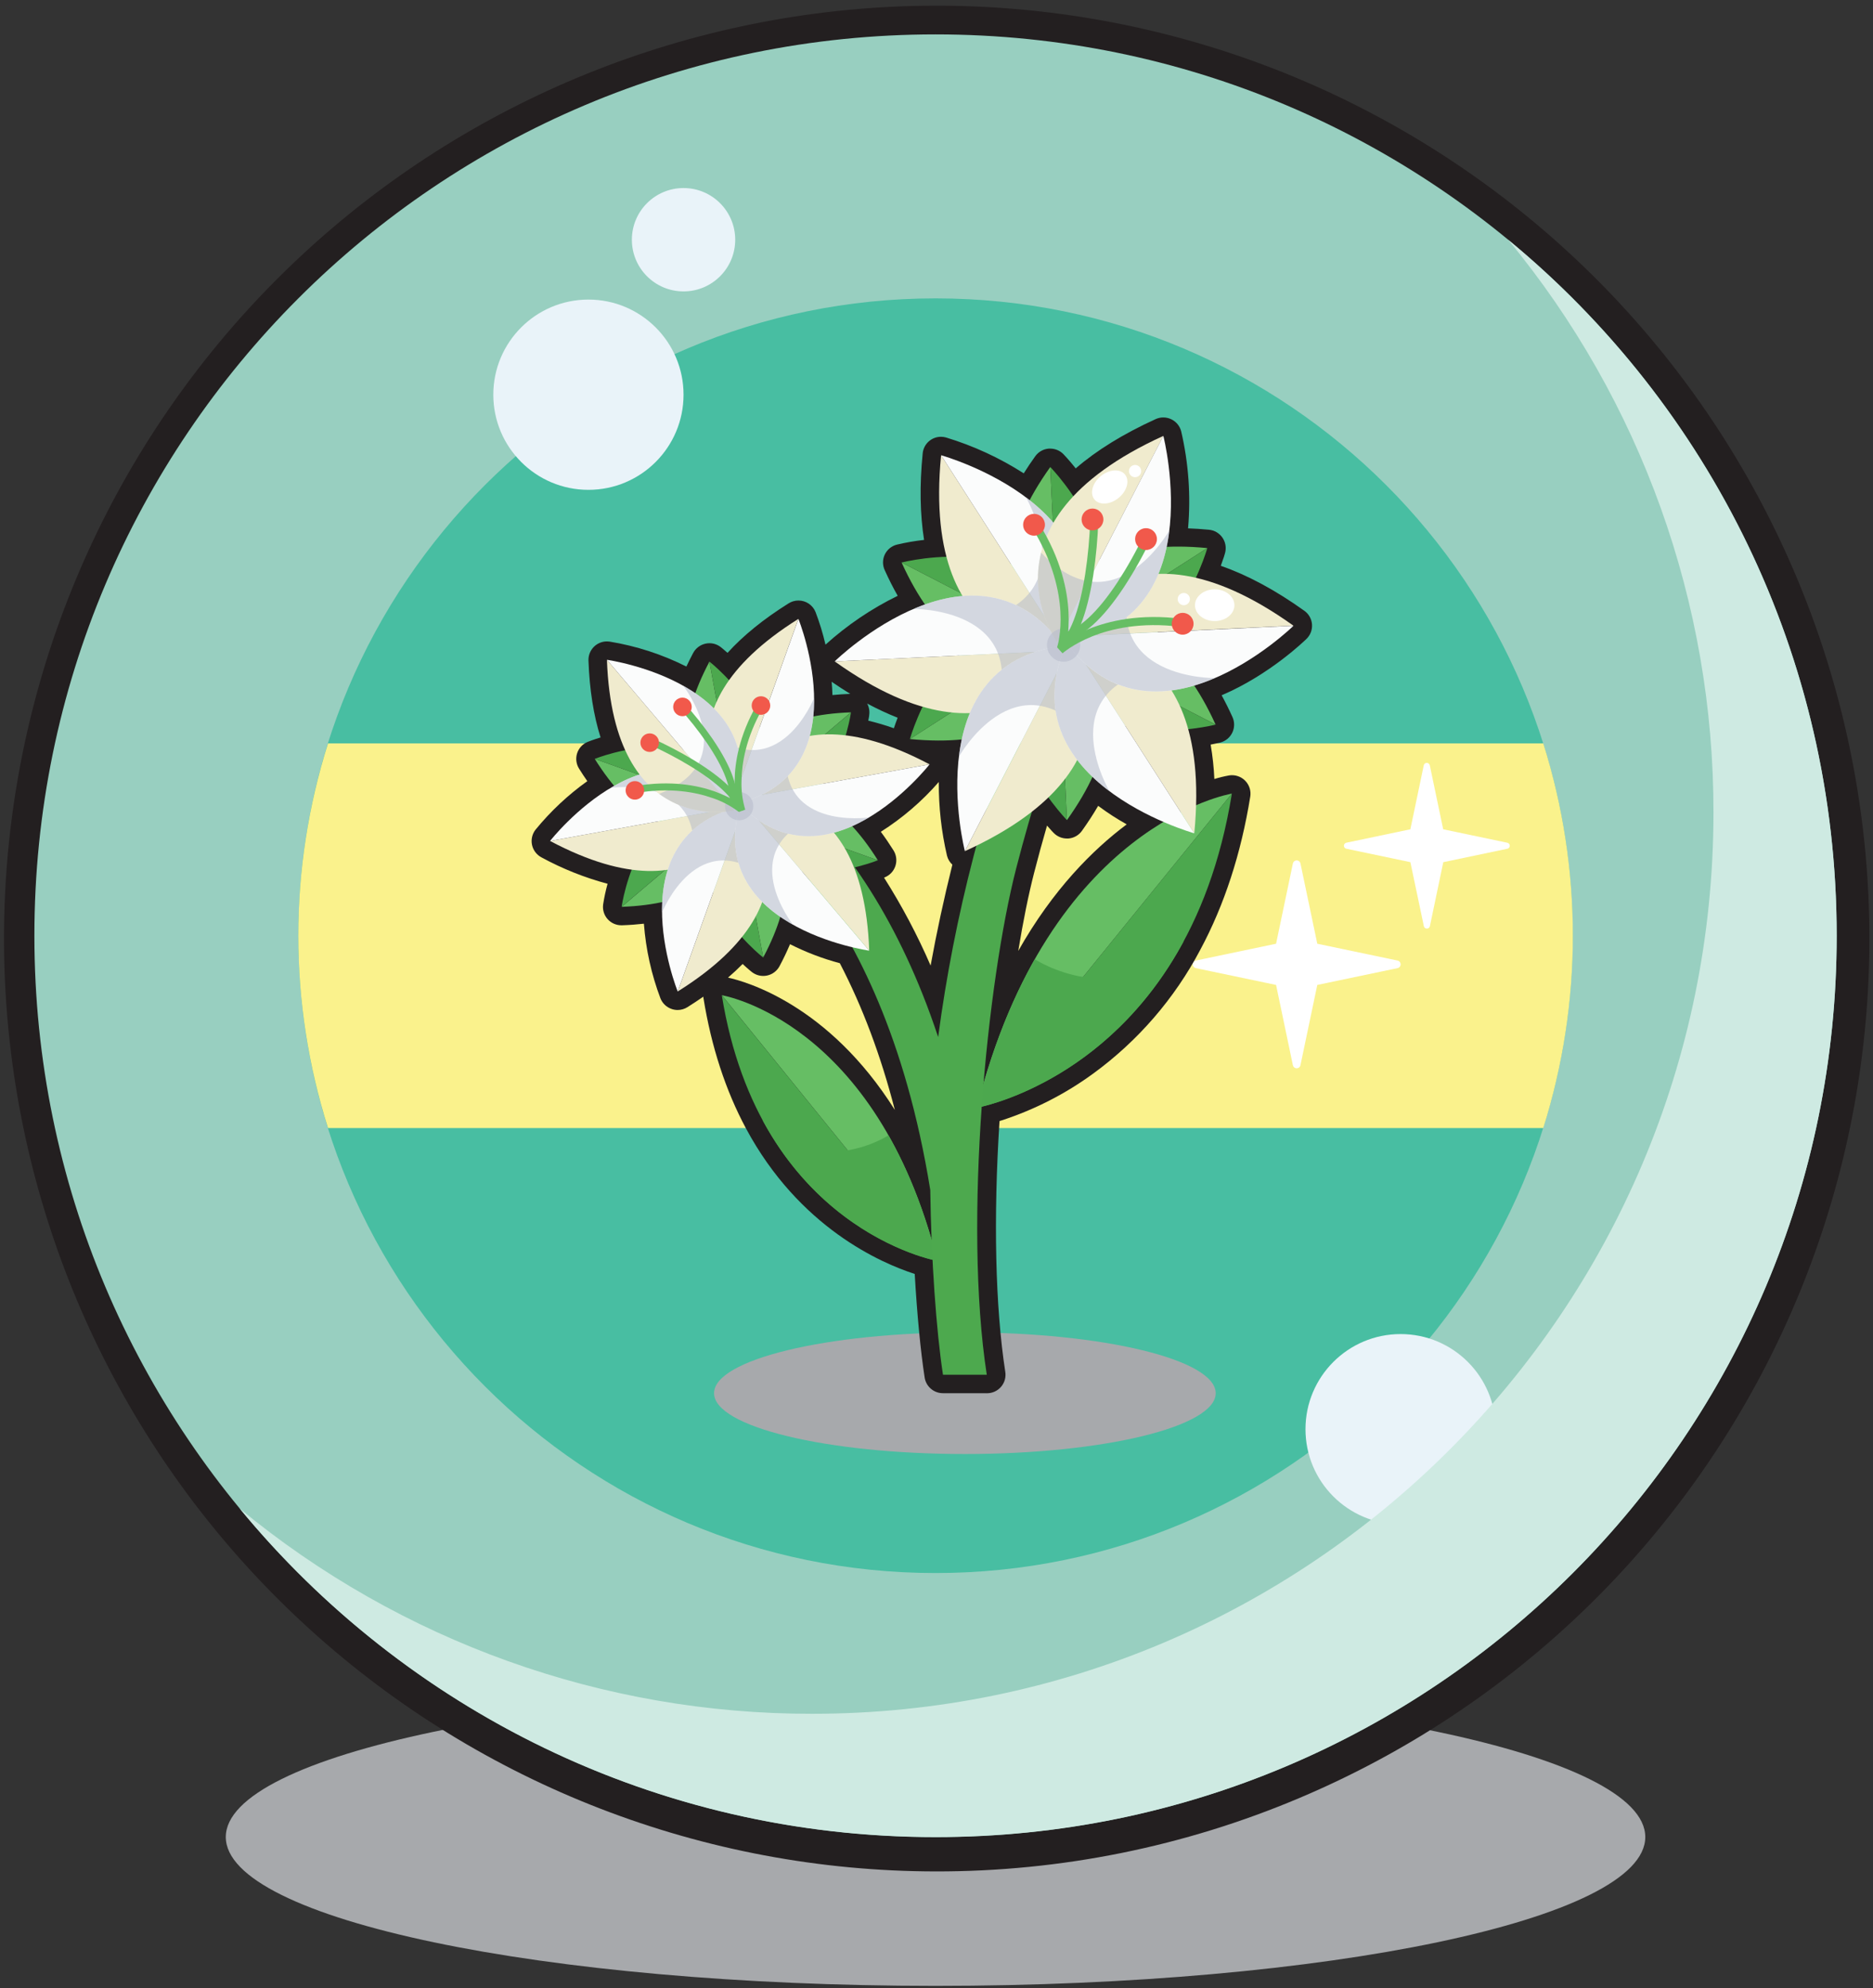 <svg width="817" height="867" viewBox="0 0 817 867" fill="none" xmlns="http://www.w3.org/2000/svg">
<rect x="0" y="0" width="817" height="867" fill="#333333" stroke="none"/>
<g clip-path="url(#clip0_4883_765)">
<path d="M408.08 866.07C579.062 866.07 717.67 837.009 717.67 801.16C717.67 765.311 579.062 736.25 408.08 736.25C237.098 736.25 98.49 765.311 98.49 801.16C98.49 837.009 237.098 866.07 408.08 866.07Z" fill="#A7A9AC"/>
<path d="M408.08 816.159C307.229 816.035 210.019 778.457 135.306 710.715C60.594 642.973 13.705 549.895 3.735 449.538C-6.235 349.181 21.425 248.698 81.35 167.581C141.274 86.464 229.191 30.494 328.046 10.53C426.902 -9.434 529.649 8.031 616.356 59.535C703.064 111.04 767.551 192.914 797.309 289.275C827.066 385.636 819.973 489.615 777.405 581.042C734.837 672.469 659.829 744.827 566.93 784.079C516.677 805.349 462.649 816.26 408.08 816.159Z" fill="#231F20"/>
<path d="M408.08 801.16C625.172 801.16 801.16 625.172 801.16 408.08C801.16 190.988 625.172 15 408.08 15C190.988 15 15 190.988 15 408.08C15 625.172 190.988 801.16 408.08 801.16Z" fill="#98CFC0"/>
<path d="M408.08 686.029C561.588 686.029 686.03 561.586 686.03 408.079C686.03 254.571 561.588 130.129 408.08 130.129C254.572 130.129 130.13 254.571 130.13 408.079C130.13 561.586 254.572 686.029 408.08 686.029Z" fill="#48BEA2"/>
<path d="M130.13 408.079C130.124 436.537 134.492 464.828 143.08 491.959H673.18C690.38 437.362 690.38 378.797 673.18 324.199H143.08C134.49 351.33 130.123 379.621 130.13 408.079Z" fill="#FAF28C"/>
<path d="M609.6 418.908L574.6 411.578L567.26 376.578C567.181 376.198 566.974 375.856 566.672 375.61C566.371 375.365 565.994 375.23 565.605 375.23C565.216 375.23 564.839 375.365 564.538 375.61C564.236 375.856 564.029 376.198 563.95 376.578L556.62 411.578L521.62 418.908C521.239 418.987 520.897 419.195 520.652 419.496C520.406 419.798 520.272 420.175 520.272 420.563C520.272 420.952 520.406 421.329 520.652 421.631C520.897 421.932 521.239 422.14 521.62 422.218L556.62 429.548L563.95 464.548C564.029 464.929 564.236 465.271 564.538 465.517C564.839 465.762 565.216 465.896 565.605 465.896C565.994 465.896 566.371 465.762 566.672 465.517C566.974 465.271 567.181 464.929 567.26 464.548L574.6 429.548L609.6 422.218C609.981 422.14 610.323 421.932 610.568 421.631C610.814 421.329 610.948 420.952 610.948 420.563C610.948 420.175 610.814 419.798 610.568 419.496C610.323 419.195 609.981 418.987 609.6 418.908Z" fill="white"/>
<path d="M657.43 367.52L629.52 361.67L623.68 333.77C623.615 333.468 623.449 333.197 623.209 333.003C622.968 332.809 622.669 332.703 622.36 332.703C622.051 332.703 621.752 332.809 621.511 333.003C621.271 333.197 621.105 333.468 621.04 333.77L615.2 361.67L587.29 367.52C586.985 367.58 586.71 367.744 586.513 367.984C586.316 368.223 586.208 368.524 586.208 368.835C586.208 369.146 586.316 369.447 586.513 369.687C586.71 369.927 586.985 370.09 587.29 370.15L615.2 376L621.08 403.91C621.145 404.212 621.311 404.483 621.551 404.677C621.792 404.871 622.091 404.977 622.4 404.977C622.709 404.977 623.008 404.871 623.249 404.677C623.489 404.483 623.655 404.212 623.72 403.91L629.56 376.01L657.47 370.16C657.78 370.101 658.059 369.935 658.259 369.69C658.458 369.446 658.565 369.139 658.56 368.823C658.555 368.508 658.439 368.204 658.233 367.966C658.026 367.727 657.742 367.569 657.43 367.52Z" fill="white"/>
<path d="M610.94 664.789C633.854 664.789 652.43 646.213 652.43 623.299C652.43 600.384 633.854 581.809 610.94 581.809C588.026 581.809 569.45 600.384 569.45 623.299C569.45 646.213 588.026 664.789 610.94 664.789Z" fill="#E9F3F9"/>
<g style="mix-blend-mode:multiply">
<path d="M657.86 104.549C715.879 174.845 747.549 263.183 747.41 354.329C747.41 571.429 571.41 747.409 354.34 747.409C263.2 747.562 174.863 715.91 104.56 657.909C176.65 745.409 285.85 801.209 408.08 801.209C625.17 801.209 801.16 625.209 801.16 408.129C801.16 285.849 745.37 176.649 657.86 104.549Z" fill="#CEEAE2"/>
</g>
<path d="M256.67 213.628C279.584 213.628 298.16 195.053 298.16 172.138C298.16 149.224 279.584 130.648 256.67 130.648C233.756 130.648 215.18 149.224 215.18 172.138C215.18 195.053 233.756 213.628 256.67 213.628Z" fill="#E9F3F9"/>
<path d="M298.16 127.09C310.609 127.09 320.7 116.998 320.7 104.55C320.7 92.101 310.609 82.01 298.16 82.01C285.712 82.01 275.62 92.101 275.62 104.55C275.62 116.998 285.712 127.09 298.16 127.09Z" fill="#E9F3F9"/>
<g style="mix-blend-mode:multiply">
<path d="M420.88 634.12C481.305 634.12 530.29 622.247 530.29 607.6C530.29 592.953 481.305 581.08 420.88 581.08C360.454 581.08 311.47 592.953 311.47 607.6C311.47 622.247 360.454 634.12 420.88 634.12Z" fill="#A7A9AC"/>
</g>
<path d="M411.33 607.599C409.4 607.607 407.53 606.922 406.062 605.669C404.594 604.415 403.625 602.676 403.33 600.769C401.55 589.199 400.03 573.319 399 555.589C384.29 550.849 348.61 535.359 325.41 492.149C316.51 475.589 310.27 456.459 306.86 435.319C306.86 435.099 306.8 434.879 306.78 434.669C304.567 436.209 302.257 437.735 299.85 439.249C298.57 440.051 297.091 440.477 295.58 440.479C294.737 440.48 293.9 440.345 293.1 440.079C291.978 439.718 290.948 439.116 290.084 438.314C289.22 437.513 288.543 436.531 288.1 435.439C284.144 424.974 281.709 413.995 280.87 402.839C277.87 403.179 274.67 403.419 271.39 403.529H271.1C269.943 403.541 268.798 403.303 267.742 402.829C266.686 402.356 265.746 401.66 264.986 400.788C264.225 399.917 263.663 398.89 263.337 397.78C263.012 396.67 262.931 395.503 263.1 394.359C263.569 391.348 264.21 388.366 265.02 385.429C254.981 382.745 245.296 378.878 236.17 373.909C235.131 373.357 234.225 372.585 233.516 371.646C232.807 370.707 232.313 369.624 232.068 368.473C231.823 367.323 231.833 366.132 232.098 364.986C232.363 363.84 232.875 362.765 233.6 361.839C240.16 353.813 247.756 346.694 256.19 340.669C254.97 338.939 253.78 337.129 252.61 335.259C251.976 334.264 251.57 333.141 251.421 331.971C251.272 330.801 251.384 329.612 251.748 328.491C252.112 327.369 252.719 326.341 253.527 325.482C254.335 324.622 255.323 323.952 256.42 323.519C256.56 323.459 258.63 322.629 261.97 321.619C258.92 312.009 257.15 300.769 256.69 288.069C256.652 286.988 256.833 285.91 257.22 284.9C257.608 283.891 258.195 282.969 258.946 282.191C259.697 281.413 260.597 280.794 261.593 280.371C262.588 279.948 263.658 279.729 264.74 279.729C265.115 279.725 265.489 279.752 265.86 279.809C277.529 281.71 288.839 285.383 299.4 290.699C300.313 288.752 301.293 286.785 302.34 284.799C302.892 283.76 303.666 282.854 304.606 282.146C305.545 281.437 306.629 280.943 307.78 280.699C308.332 280.579 308.895 280.519 309.46 280.519C311.255 280.517 312.999 281.119 314.41 282.229C314.5 282.299 315.62 283.169 317.35 284.719C324.18 277.189 333.1 269.949 344 263.129C345.279 262.324 346.759 261.897 348.27 261.899C349.871 261.89 351.438 262.362 352.768 263.253C354.098 264.144 355.13 265.414 355.73 266.899C357.505 271.543 358.959 276.304 360.08 281.149C369.534 272.61 380.137 265.437 391.58 259.839C389.58 256.349 387.71 252.619 385.91 248.649C385.414 247.579 385.16 246.414 385.167 245.235C385.173 244.057 385.44 242.894 385.949 241.831C386.457 240.767 387.194 239.829 388.107 239.084C389.02 238.338 390.086 237.804 391.23 237.519C395.134 236.59 399.091 235.906 403.08 235.469C401.32 224.369 401.08 211.729 402.47 197.769C402.65 195.774 403.572 193.92 405.053 192.572C406.534 191.224 408.467 190.48 410.47 190.489C411.2 190.49 411.927 190.591 412.63 190.789C424.608 194.415 436.026 199.682 446.56 206.439C448.1 203.979 449.76 201.489 451.56 198.999C452.24 198.04 453.123 197.242 454.146 196.663C455.169 196.084 456.308 195.738 457.48 195.649C457.69 195.649 457.9 195.649 458.11 195.649C459.18 195.648 460.24 195.861 461.227 196.275C462.215 196.689 463.11 197.295 463.86 198.059C464 198.209 466.21 200.479 469.23 204.269C478.38 196.369 490.06 189.169 504.1 182.779C505.146 182.304 506.281 182.058 507.43 182.059C508.632 182.056 509.818 182.326 510.9 182.849C511.963 183.352 512.903 184.083 513.651 184.99C514.399 185.898 514.939 186.959 515.23 188.099C518.458 201.962 519.47 216.249 518.23 230.429C521.18 230.529 524.23 230.729 527.36 231.029C528.532 231.141 529.666 231.508 530.681 232.105C531.696 232.703 532.568 233.515 533.235 234.485C533.903 235.456 534.349 236.561 534.543 237.722C534.738 238.884 534.675 240.074 534.36 241.209C534.36 241.359 533.72 243.469 532.51 246.759C544.02 250.759 556.22 257.269 568.89 266.329C569.857 267.003 570.664 267.883 571.251 268.905C571.839 269.928 572.193 271.068 572.289 272.243C572.384 273.418 572.219 274.6 571.804 275.704C571.389 276.808 570.736 277.807 569.89 278.629C569.25 279.259 553.89 294.229 533.13 303.109L532.87 303.219C534.51 306.205 536.087 309.369 537.6 312.709C538.085 313.78 538.33 314.944 538.317 316.12C538.305 317.296 538.035 318.455 537.527 319.515C537.019 320.576 536.286 321.512 535.377 322.259C534.469 323.006 533.409 323.545 532.27 323.839C532.16 323.839 530.62 324.259 528.08 324.739C528.937 329.699 529.478 334.709 529.7 339.739C531.787 339.095 533.911 338.577 536.06 338.189C536.49 338.118 536.924 338.081 537.36 338.079C538.53 338.072 539.688 338.321 540.752 338.808C541.817 339.294 542.762 340.006 543.524 340.895C544.285 341.784 544.844 342.828 545.161 343.955C545.478 345.081 545.546 346.263 545.36 347.419C541.36 372.269 534.03 394.719 523.59 414.159C512.347 435.476 496.384 453.946 476.92 468.159C464.774 477.039 451.296 483.938 436.99 488.599L435.99 488.919C433.26 531.339 434.14 570.009 438.51 598.339C438.686 599.49 438.611 600.665 438.29 601.784C437.968 602.903 437.408 603.939 436.648 604.821C435.887 605.703 434.945 606.41 433.885 606.893C432.826 607.376 431.674 607.623 430.51 607.619L411.33 607.599ZM317.56 426.359C325.25 428.039 361.45 438.139 390.33 484.069C384.25 460.449 376.22 439.069 366.33 420.069C358.822 418.065 351.543 415.287 344.61 411.779C343.28 414.919 341.75 418.139 340.01 421.409C339.45 422.44 338.672 423.337 337.73 424.036C336.788 424.736 335.704 425.221 334.555 425.459C333.406 425.697 332.219 425.682 331.076 425.414C329.934 425.146 328.864 424.633 327.94 423.909C327.83 423.819 326.24 422.569 323.94 420.409C321.94 422.439 319.82 424.419 317.56 426.359ZM385.63 382.769C393.389 394.995 400.176 407.811 405.93 421.099C408.55 406.669 411.72 391.969 415.42 377.099C414.277 376.05 413.464 374.691 413.08 373.189C410.624 362.647 409.425 351.852 409.51 341.029C402.171 349.456 393.649 356.775 384.21 362.759C386.1 365.289 387.95 368.009 389.75 370.879C390.373 371.876 390.77 372.998 390.914 374.165C391.057 375.333 390.943 376.518 390.58 377.636C390.217 378.755 389.614 379.781 388.812 380.641C388.01 381.502 387.03 382.177 385.94 382.619L385.63 382.769ZM456.71 360.049C454.71 366.959 452.81 373.899 451.06 380.719C448.61 390.229 446.27 401.839 444.16 414.719C459.3 387.889 476.77 370.519 491.47 359.519C487.219 357.144 483.127 354.495 479.22 351.589L479.02 351.439C476.933 355.019 474.573 358.652 471.94 362.339C471.259 363.299 470.374 364.097 469.349 364.676C468.324 365.255 467.184 365.601 466.01 365.689H465.39C464.32 365.689 463.26 365.476 462.273 365.062C461.285 364.648 460.39 364.042 459.64 363.279C459.55 363.209 458.43 362.049 456.71 360.049ZM378.71 314.289C382.499 315.187 386.234 316.296 389.9 317.609C390.3 316.419 390.84 314.849 391.55 313.019C387 311.211 382.56 309.141 378.25 306.819C379.078 308.346 379.394 310.099 379.15 311.819C379.16 311.909 379.08 312.779 378.74 314.289H378.71ZM362.77 297.359C362.94 299.249 363.06 301.169 363.11 303.129C365.62 302.879 368.22 302.709 370.88 302.609C368.227 300.982 365.533 299.232 362.8 297.359H362.77Z" fill="#231F20"/>
<path d="M426.15 483.109L537.34 346.109C537.34 346.109 457.48 359.089 426.15 483.109Z" fill="#66BE64"/>
<path d="M537.34 346.09L426.15 483.09C426.15 483.09 517.85 466.91 537.34 346.09Z" fill="#4CA84E"/>
<g style="mix-blend-mode:multiply">
<path d="M451.35 418.339C441.59 435.579 432.78 456.859 426.15 483.109C426.15 483.109 482.7 473.109 516.42 410.309C487.39 441.909 451.35 418.339 451.35 418.339Z" fill="#4CA84E"/>
</g>
<path d="M408.88 549.909L314.88 434.039C314.88 434.039 382.38 445.029 408.88 549.909Z" fill="#66BE64"/>
<path d="M314.85 434.029L408.88 549.909C408.88 549.909 331.33 536.189 314.85 434.029Z" fill="#4CA84E"/>
<g style="mix-blend-mode:multiply">
<path d="M387.56 495.14C395.82 509.71 403.27 527.7 408.88 549.9C408.88 549.9 361.06 541.44 332.54 488.34C357.08 515.04 387.56 495.14 387.56 495.14Z" fill="#4CA84E"/>
</g>
<path d="M455.98 278.988C455.29 280.578 438.81 318.578 424.64 373.548C417.89 399.451 412.741 425.744 409.22 452.278C407.11 445.938 404.88 439.748 402.49 433.758C393.71 411.698 383.02 391.998 370.7 375.208C349.28 345.988 330.12 335.448 329.32 335.008L320.09 352.008C320.26 352.098 337.02 361.558 355.98 387.828C372.87 411.228 394.98 451.888 405.78 518.958C406.18 549.038 408.39 580.478 411.33 599.558H430.43C420.11 532.648 430.63 427.798 443.26 378.718C457.02 325.248 473.48 287.218 473.69 286.718L455.98 278.988Z" fill="#4DA94E"/>
<path d="M461.76 280.67L458.13 203.67C417.37 260.74 461.76 280.67 461.76 280.67Z" fill="#66BE64"/>
<path d="M458.13 203.68L461.76 280.68C504.8 251.28 458.13 203.68 458.13 203.68Z" fill="#4CA84E"/>
<g style="mix-blend-mode:multiply" opacity="0.58">
<path d="M461.76 280.669C483.87 265.569 482.31 245.669 475.55 229.869C475.55 229.869 476.03 267.719 442.34 257.579C447.08 274.069 461.76 280.669 461.76 280.669Z" fill="#B6BCCC"/>
</g>
<path d="M461.76 280.668L393.27 245.318C422.3 309.148 461.76 280.668 461.76 280.668Z" fill="#66BE64"/>
<path d="M393.27 245.32L461.76 280.67C457.83 228.7 393.27 245.32 393.27 245.32Z" fill="#4CA84E"/>
<g style="mix-blend-mode:multiply" opacity="0.58">
<path d="M461.76 280.67C459.76 253.97 441.76 245.37 424.66 243.33C424.66 243.33 457.66 261.84 432.06 285.94C448.69 290.1 461.76 280.67 461.76 280.67Z" fill="#B6BCCC"/>
</g>
<path d="M461.76 280.67L396.9 322.31C466.7 329.08 461.76 280.67 461.76 280.67Z" fill="#66BE64"/>
<path d="M396.9 322.309L461.76 280.669C414.78 258.089 396.9 322.309 396.9 322.309Z" fill="#4CA84E"/>
<g style="mix-blend-mode:multiply" opacity="0.58">
<path d="M461.76 280.669C437.62 269.069 421.17 280.379 410.87 294.119C410.87 294.119 443.41 274.779 451.47 309.019C463.39 296.699 461.76 280.669 461.76 280.669Z" fill="#B6BCCC"/>
</g>
<path d="M461.76 280.67L465.39 357.67C506.15 300.6 461.76 280.67 461.76 280.67Z" fill="#66BE64"/>
<path d="M465.39 357.66L461.76 280.66C418.72 310.06 465.39 357.66 465.39 357.66Z" fill="#4CA84E"/>
<g style="mix-blend-mode:multiply" opacity="0.58">
<path d="M461.76 280.67C439.64 295.77 441.21 315.67 447.97 331.47C447.97 331.47 447.49 293.62 481.17 303.75C476.46 287.27 461.76 280.67 461.76 280.67Z" fill="#B6BCCC"/>
</g>
<path d="M461.76 280.669L530.25 316.019C501.21 252.189 461.76 280.669 461.76 280.669Z" fill="#66BE64"/>
<path d="M530.25 316.02L461.76 280.67C465.69 332.64 530.25 316.02 530.25 316.02Z" fill="#4CA84E"/>
<g style="mix-blend-mode:multiply" opacity="0.58">
<path d="M461.76 280.67C463.76 307.37 481.76 315.97 498.85 318.01C498.85 318.01 465.85 299.5 491.46 275.4C474.83 271.24 461.76 280.67 461.76 280.67Z" fill="#B6BCCC"/>
</g>
<path d="M461.76 280.67L526.62 239.03C456.82 232.26 461.76 280.67 461.76 280.67Z" fill="#66BE64"/>
<path d="M526.62 239.029L461.76 280.669C508.73 303.249 526.62 239.029 526.62 239.029Z" fill="#4CA84E"/>
<g style="mix-blend-mode:multiply" opacity="0.58">
<path d="M461.76 280.669C485.89 292.269 502.35 280.959 512.65 267.219C512.65 267.219 480.08 286.549 472.08 252.309C460.13 264.639 461.76 280.669 461.76 280.669Z" fill="#B6BCCC"/>
</g>
<path d="M465.15 283.679L410.5 198.539C401.61 290.159 465.15 283.679 465.15 283.679Z" fill="#F0EBCE"/>
<path d="M410.5 198.539L465.15 283.679C494.79 222.019 410.5 198.539 410.5 198.539Z" fill="#FBFCFC"/>
<g style="mix-blend-mode:multiply" opacity="0.58">
<path d="M465.15 283.679C480.38 251.999 465.53 230.399 447.49 216.879C447.49 216.879 472.88 259.599 427.93 270.179C444.08 285.819 465.15 283.679 465.15 283.679Z" fill="#B6BCCC"/>
</g>
<path d="M465.15 283.68L364.08 288.44C438.99 341.91 465.15 283.68 465.15 283.68Z" fill="#F0EBCE"/>
<path d="M364.08 288.44L465.14 283.68C426.57 227.18 364.08 288.44 364.08 288.44Z" fill="#FBFCFC"/>
<g style="mix-blend-mode:multiply" opacity="0.58">
<path d="M465.15 283.678C445.33 254.678 419.15 256.679 398.48 265.569C398.48 265.569 448.16 264.949 434.85 309.159C456.49 302.979 465.15 283.678 465.15 283.678Z" fill="#B6BCCC"/>
</g>
<path d="M467.28 281.309L420.88 371.209C504.66 333.099 467.28 281.309 467.28 281.309Z" fill="#F0EBCE"/>
<path d="M420.88 371.209L467.28 281.309C399.08 286.469 420.88 371.209 420.88 371.209Z" fill="#FBFCFC"/>
<g style="mix-blend-mode:multiply" opacity="0.58">
<path d="M467.28 281.309C432.23 283.959 420.95 307.619 418.28 329.999C418.28 329.999 442.58 286.659 474.22 320.289C479.66 298.459 467.28 281.309 467.28 281.309Z" fill="#B6BCCC"/>
</g>
<path d="M466.29 278.279L520.95 363.419C529.83 271.799 466.29 278.279 466.29 278.279Z" fill="#F0EBCE"/>
<path d="M520.95 363.419L466.29 278.279C436.65 339.909 520.95 363.419 520.95 363.419Z" fill="#FBFCFC"/>
<g style="mix-blend-mode:multiply" opacity="0.58">
<path d="M466.29 278.278C451.06 309.958 465.91 331.558 483.95 345.078C483.95 345.078 458.57 302.358 503.51 291.778C487.34 276.138 466.29 278.278 466.29 278.278Z" fill="#B6BCCC"/>
</g>
<path d="M463.18 277.619L564.18 272.859C489.34 219.359 463.18 277.619 463.18 277.619Z" fill="#F0EBCE"/>
<path d="M564.23 272.91L463.23 277.67C501.76 334.12 564.23 272.91 564.23 272.91Z" fill="#FBFCFC"/>
<g style="mix-blend-mode:multiply" opacity="0.58">
<path d="M463.18 277.619C483 306.619 509.13 304.619 529.85 295.729C529.85 295.729 480.17 296.359 493.48 252.139C471.84 258.329 463.18 277.619 463.18 277.619Z" fill="#B6BCCC"/>
</g>
<path d="M461.08 279.99L507.48 190.09C423.67 228.21 461.08 279.99 461.08 279.99Z" fill="#F0EBCE"/>
<path d="M507.45 190.09L461.08 279.99C529.27 274.83 507.45 190.09 507.45 190.09Z" fill="#FBFCFC"/>
<g style="mix-blend-mode:multiply" opacity="0.58">
<path d="M461.08 279.989C496.08 277.339 507.41 253.679 510.08 231.299C510.08 231.299 485.78 274.639 454.14 241.009C448.67 262.839 461.08 279.989 461.08 279.989Z" fill="#B6BCCC"/>
</g>
<g style="mix-blend-mode:multiply" opacity="0.58">
<path d="M463.94 288.6C467.944 288.6 471.19 285.354 471.19 281.35C471.19 277.346 467.944 274.1 463.94 274.1C459.936 274.1 456.69 277.346 456.69 281.35C456.69 285.354 459.936 288.6 463.94 288.6Z" fill="#B6BCCC"/>
</g>
<path d="M464.62 282.909L461.26 281.829L462.94 282.369L461.25 281.829C461.25 281.779 463.04 276.059 462.55 266.829C462.09 258.349 459.55 245.069 450.09 230.019L453.09 228.139C463.01 243.909 465.64 257.909 466.08 266.909C466.58 276.659 464.7 282.659 464.62 282.909Z" fill="#66BE64"/>
<path d="M451.04 233.62C453.669 233.62 455.8 231.488 455.8 228.86C455.8 226.231 453.669 224.1 451.04 224.1C448.411 224.1 446.28 226.231 446.28 228.86C446.28 231.488 448.411 233.62 451.04 233.62Z" fill="#F1594B"/>
<path d="M461.08 282.289L463.48 284.909L462.29 283.609L463.48 284.909C463.48 284.909 467.98 280.909 476.54 277.479C484.44 274.339 497.54 271.089 515.19 273.409L515.65 269.899C497.16 267.479 483.37 270.899 475.05 274.259C465.95 277.909 461.29 282.109 461.08 282.289Z" fill="#66BE64"/>
<path d="M515.87 276.79C518.499 276.79 520.63 274.658 520.63 272.03C520.63 269.401 518.499 267.27 515.87 267.27C513.241 267.27 511.11 269.401 511.11 272.03C511.11 274.658 513.241 276.79 515.87 276.79Z" fill="#F1594B"/>
<path d="M463.37 284.679L461.13 281.909C466.59 277.429 470.83 266.509 473.37 250.329C474.575 242.456 475.307 234.519 475.56 226.559L479.1 226.629C478.835 234.759 478.09 242.866 476.87 250.909C474.15 268.179 469.61 279.559 463.37 284.679Z" fill="#66BE64"/>
<path d="M476.54 231.309C479.169 231.309 481.3 229.178 481.3 226.549C481.3 223.92 479.169 221.789 476.54 221.789C473.911 221.789 471.78 223.92 471.78 226.549C471.78 229.178 473.911 231.309 476.54 231.309Z" fill="#F1594B"/>
<path d="M463.89 279.529L463.33 276.039C470.33 274.909 478.67 267.239 487.48 253.869C491.77 247.281 495.612 240.412 498.98 233.309L502.19 234.779C498.754 242.035 494.831 249.051 490.45 255.779C480.95 270.229 472.01 278.219 463.89 279.529Z" fill="#66BE64"/>
<path d="M499.89 239.86C502.519 239.86 504.65 237.729 504.65 235.1C504.65 232.471 502.519 230.34 499.89 230.34C497.261 230.34 495.13 232.471 495.13 235.1C495.13 237.729 497.261 239.86 499.89 239.86Z" fill="#F1594B"/>
<path d="M321.18 353.069L259.43 330.959C291.08 381.529 321.18 353.069 321.18 353.069Z" fill="#66BE64"/>
<path d="M259.43 330.96L321.18 353.07C312.02 309.68 259.43 330.96 259.43 330.96Z" fill="#4CA84E"/>
<g style="mix-blend-mode:multiply" opacity="0.58">
<path d="M321.18 353.07C316.47 330.78 300.3 325.55 285.69 325.75C285.69 325.75 315.62 337.65 296.69 360.86C311.22 362.5 321.18 353.07 321.18 353.07Z" fill="#B6BCCC"/>
</g>
<path d="M321.18 353.068L271.18 395.488C330.78 393.348 321.18 353.068 321.18 353.068Z" fill="#66BE64"/>
<path d="M271.15 395.488L321.15 353.068C279.02 339.308 271.15 395.488 271.15 395.488Z" fill="#4CA84E"/>
<g style="mix-blend-mode:multiply" opacity="0.58">
<path d="M321.18 353.069C299.52 345.999 286.91 357.389 279.77 370.139C279.77 370.139 305.04 350.139 315.69 378.139C324.36 366.409 321.18 353.069 321.18 353.069Z" fill="#B6BCCC"/>
</g>
<path d="M321.18 353.068L332.9 417.598C360.86 364.908 321.18 353.068 321.18 353.068Z" fill="#66BE64"/>
<path d="M332.9 417.598L321.18 353.068C288.18 382.698 332.9 417.598 332.9 417.598Z" fill="#4CA84E"/>
<g style="mix-blend-mode:multiply" opacity="0.58">
<path d="M321.18 353.068C304.18 368.298 307.78 384.908 315.26 397.468C315.26 397.468 310.6 365.598 340.15 370.358C334.32 356.988 321.18 353.068 321.18 353.068Z" fill="#B6BCCC"/>
</g>
<path d="M321.18 353.069L382.92 375.189C351.25 324.609 321.18 353.069 321.18 353.069Z" fill="#66BE64"/>
<path d="M382.92 375.188L321.18 353.068C330.34 396.468 382.92 375.188 382.92 375.188Z" fill="#4CA84E"/>
<g style="mix-blend-mode:multiply" opacity="0.58">
<path d="M321.18 353.069C325.88 375.369 342.05 380.589 356.66 380.399C356.66 380.399 326.72 368.499 345.66 345.289C331.14 343.649 321.18 353.069 321.18 353.069Z" fill="#B6BCCC"/>
</g>
<path d="M321.18 353.07L371.18 310.66C311.57 312.8 321.18 353.07 321.18 353.07Z" fill="#66BE64"/>
<path d="M371.2 310.66L321.2 353.07C363.34 366.83 371.2 310.66 371.2 310.66Z" fill="#4CA84E"/>
<g style="mix-blend-mode:multiply" opacity="0.58">
<path d="M321.18 353.07C342.84 360.14 355.45 348.75 362.59 336C362.59 336 337.31 356 326.66 328C318 339.73 321.18 353.07 321.18 353.07Z" fill="#B6BCCC"/>
</g>
<path d="M321.18 353.069L309.46 288.539C281.5 341.259 321.18 353.069 321.18 353.069Z" fill="#66BE64"/>
<path d="M309.46 288.539L321.18 353.069C354.18 323.439 309.46 288.539 309.46 288.539Z" fill="#4CA84E"/>
<g style="mix-blend-mode:multiply" opacity="0.58">
<path d="M321.18 353.07C338.13 337.85 334.57 321.23 327.1 308.68C327.1 308.68 331.76 340.55 302.21 335.79C308.08 349.16 321.18 353.07 321.18 353.07Z" fill="#B6BCCC"/>
</g>
<path d="M324.65 351.379L239.94 366.759C309.13 403.469 324.65 351.379 324.65 351.379Z" fill="#F0EBCE"/>
<path d="M239.94 366.76L324.65 351.38C285.75 308.07 239.94 366.76 239.94 366.76Z" fill="#FBFCFC"/>
<g style="mix-blend-mode:multiply" opacity="0.58">
<path d="M324.65 351.379C304.65 329.129 282.85 333.799 266.37 343.609C266.37 343.609 308.21 337.489 301.95 376.279C319.51 368.629 324.65 351.379 324.65 351.379Z" fill="#B6BCCC"/>
</g>
<path d="M324.65 351.379L295.65 432.379C362 390.909 324.65 351.379 324.65 351.379Z" fill="#F0EBCE"/>
<path d="M295.62 432.42L324.62 351.42C267.69 363.41 295.62 432.42 295.62 432.42Z" fill="#FBFCFC"/>
<g style="mix-blend-mode:multiply" opacity="0.58">
<path d="M324.65 351.379C295.38 357.559 288.53 378.779 288.78 397.959C288.78 397.959 304.4 358.669 334.87 383.479C337.02 364.459 324.65 351.379 324.65 351.379Z" fill="#B6BCCC"/>
</g>
<path d="M323.47 348.909L379.15 414.569C376.34 336.329 323.47 348.909 323.47 348.909Z" fill="#F0EBCE"/>
<path d="M379.15 414.6L323.47 348.91C305.41 404.28 379.15 414.6 379.15 414.6Z" fill="#FBFCFC"/>
<g style="mix-blend-mode:multiply" opacity="0.58">
<path d="M323.47 348.908C314.19 377.338 329.14 393.908 345.88 403.258C345.88 403.258 319.66 370.088 356.38 356.108C340.98 344.758 323.47 348.908 323.47 348.908Z" fill="#B6BCCC"/>
</g>
<path d="M320.77 348.729L405.47 333.349C336.28 296.649 320.77 348.729 320.77 348.729Z" fill="#F0EBCE"/>
<path d="M405.47 333.35L320.77 348.73C359.66 392.05 405.47 333.35 405.47 333.35Z" fill="#FBFCFC"/>
<g style="mix-blend-mode:multiply" opacity="0.58">
<path d="M320.77 348.73C340.77 370.99 362.56 366.31 379.04 356.51C379.04 356.51 337.21 362.63 343.46 323.84C325.91 331.48 320.77 348.73 320.77 348.73Z" fill="#B6BCCC"/>
</g>
<path d="M319.24 350.97L348.24 269.92C281.89 311.49 319.24 350.97 319.24 350.97Z" fill="#F0EBCE"/>
<path d="M348.27 269.91L319.27 350.96C376.2 338.91 348.27 269.91 348.27 269.91Z" fill="#FBFCFC"/>
<g style="mix-blend-mode:multiply" opacity="0.58">
<path d="M319.24 350.969C348.51 344.789 355.36 323.569 355.11 304.389C355.11 304.389 339.49 343.679 309.02 318.909C306.87 337.909 319.24 350.969 319.24 350.969Z" fill="#B6BCCC"/>
</g>
<path d="M320.42 353.41L264.74 287.75C267.55 366.02 320.42 353.41 320.42 353.41Z" fill="#F0EBCE"/>
<path d="M264.74 287.75L320.42 353.41C338.48 298.07 264.74 287.75 264.74 287.75Z" fill="#FBFCFC"/>
<g style="mix-blend-mode:multiply" opacity="0.58">
<path d="M320.42 353.409C329.7 324.979 314.74 308.409 298.01 299.059C298.01 299.059 324.22 332.229 287.5 346.209C302.91 357.589 320.42 353.409 320.42 353.409Z" fill="#B6BCCC"/>
</g>
<g style="mix-blend-mode:multiply" opacity="0.58">
<path d="M322.42 357.738C325.828 357.738 328.59 354.976 328.59 351.568C328.59 348.161 325.828 345.398 322.42 345.398C319.012 345.398 316.25 348.161 316.25 351.568C316.25 354.976 319.012 357.738 322.42 357.738Z" fill="#B6BCCC"/>
</g>
<path d="M323.87 351.55L321.93 353.85L322.93 352.7L321.93 353.85C318.489 351.284 314.652 349.298 310.57 347.97C303.75 345.58 292.49 343.26 277.57 345.83L277.06 342.83C292.7 340.14 304.54 342.6 311.73 345.15C319.59 347.97 323.7 351.4 323.87 351.55Z" fill="#66BE64"/>
<path d="M276.94 348.748C279.177 348.748 280.99 346.935 280.99 344.698C280.99 342.462 279.177 340.648 276.94 340.648C274.703 340.648 272.89 342.462 272.89 344.698C272.89 346.935 274.703 348.748 276.94 348.748Z" fill="#F1594B"/>
<path d="M322.24 354.119L325.06 353.119L323.65 353.639L325.07 353.119C323.846 349.008 323.299 344.726 323.45 340.439C323.55 333.209 325.25 321.829 332.79 308.709L330.18 307.209C322.27 320.969 320.52 332.939 320.44 340.569C320.36 348.909 322.16 353.909 322.24 354.119Z" fill="#66BE64"/>
<path d="M331.93 311.748C334.167 311.748 335.98 309.935 335.98 307.698C335.98 305.462 334.167 303.648 331.93 303.648C329.693 303.648 327.88 305.462 327.88 307.698C327.88 309.935 329.693 311.748 331.93 311.748Z" fill="#F1594B"/>
<path d="M324.85 353.11L321.98 353.98C320.22 348.23 312.98 341.36 301.1 334.11C295.299 330.601 289.288 327.451 283.1 324.68L284.3 321.92C290.598 324.748 296.719 327.954 302.63 331.52C315.38 339.27 322.85 346.54 324.85 353.11Z" fill="#66BE64"/>
<path d="M283.4 327.94C285.637 327.94 287.45 326.127 287.45 323.89C287.45 321.653 285.637 319.84 283.4 319.84C281.163 319.84 279.35 321.653 279.35 323.89C279.35 326.127 281.163 327.94 283.4 327.94Z" fill="#F1594B"/>
<path d="M320.97 351.019L318.05 350.329C319.42 344.469 316.05 335.409 308.44 324.149C304.652 318.635 300.492 313.386 295.99 308.439L298.19 306.379C302.783 311.42 307.029 316.765 310.9 322.379C319.19 334.589 322.57 344.209 320.97 351.019Z" fill="#66BE64"/>
<path d="M297.69 312.35C299.927 312.35 301.74 310.537 301.74 308.3C301.74 306.063 299.927 304.25 297.69 304.25C295.453 304.25 293.64 306.063 293.64 308.3C293.64 310.537 295.453 312.35 297.69 312.35Z" fill="#F1594B"/>
<path d="M529.85 270.86C534.6 270.86 538.45 267.761 538.45 263.94C538.45 260.118 534.6 257.02 529.85 257.02C525.1 257.02 521.25 260.118 521.25 263.94C521.25 267.761 525.1 270.86 529.85 270.86Z" fill="white"/>
<path d="M487.955 217.13C491.628 214.118 492.861 209.551 490.711 206.929C488.56 204.307 483.84 204.624 480.168 207.636C476.495 210.648 475.262 215.215 477.412 217.837C479.563 220.459 484.283 220.143 487.955 217.13Z" fill="white"/>
<path d="M516.37 263.949C517.845 263.949 519.04 262.754 519.04 261.279C519.04 259.805 517.845 258.609 516.37 258.609C514.895 258.609 513.7 259.805 513.7 261.279C513.7 262.754 514.895 263.949 516.37 263.949Z" fill="white"/>
<path d="M495.12 208.119C496.595 208.119 497.79 206.924 497.79 205.449C497.79 203.975 496.595 202.779 495.12 202.779C493.645 202.779 492.45 203.975 492.45 205.449C492.45 206.924 493.645 208.119 495.12 208.119Z" fill="white"/>
</g>
<defs>
<clipPath id="clip0_4883_765">
<rect width="816.16" height="866.07" fill="white"/>
</clipPath>
</defs>
</svg>
